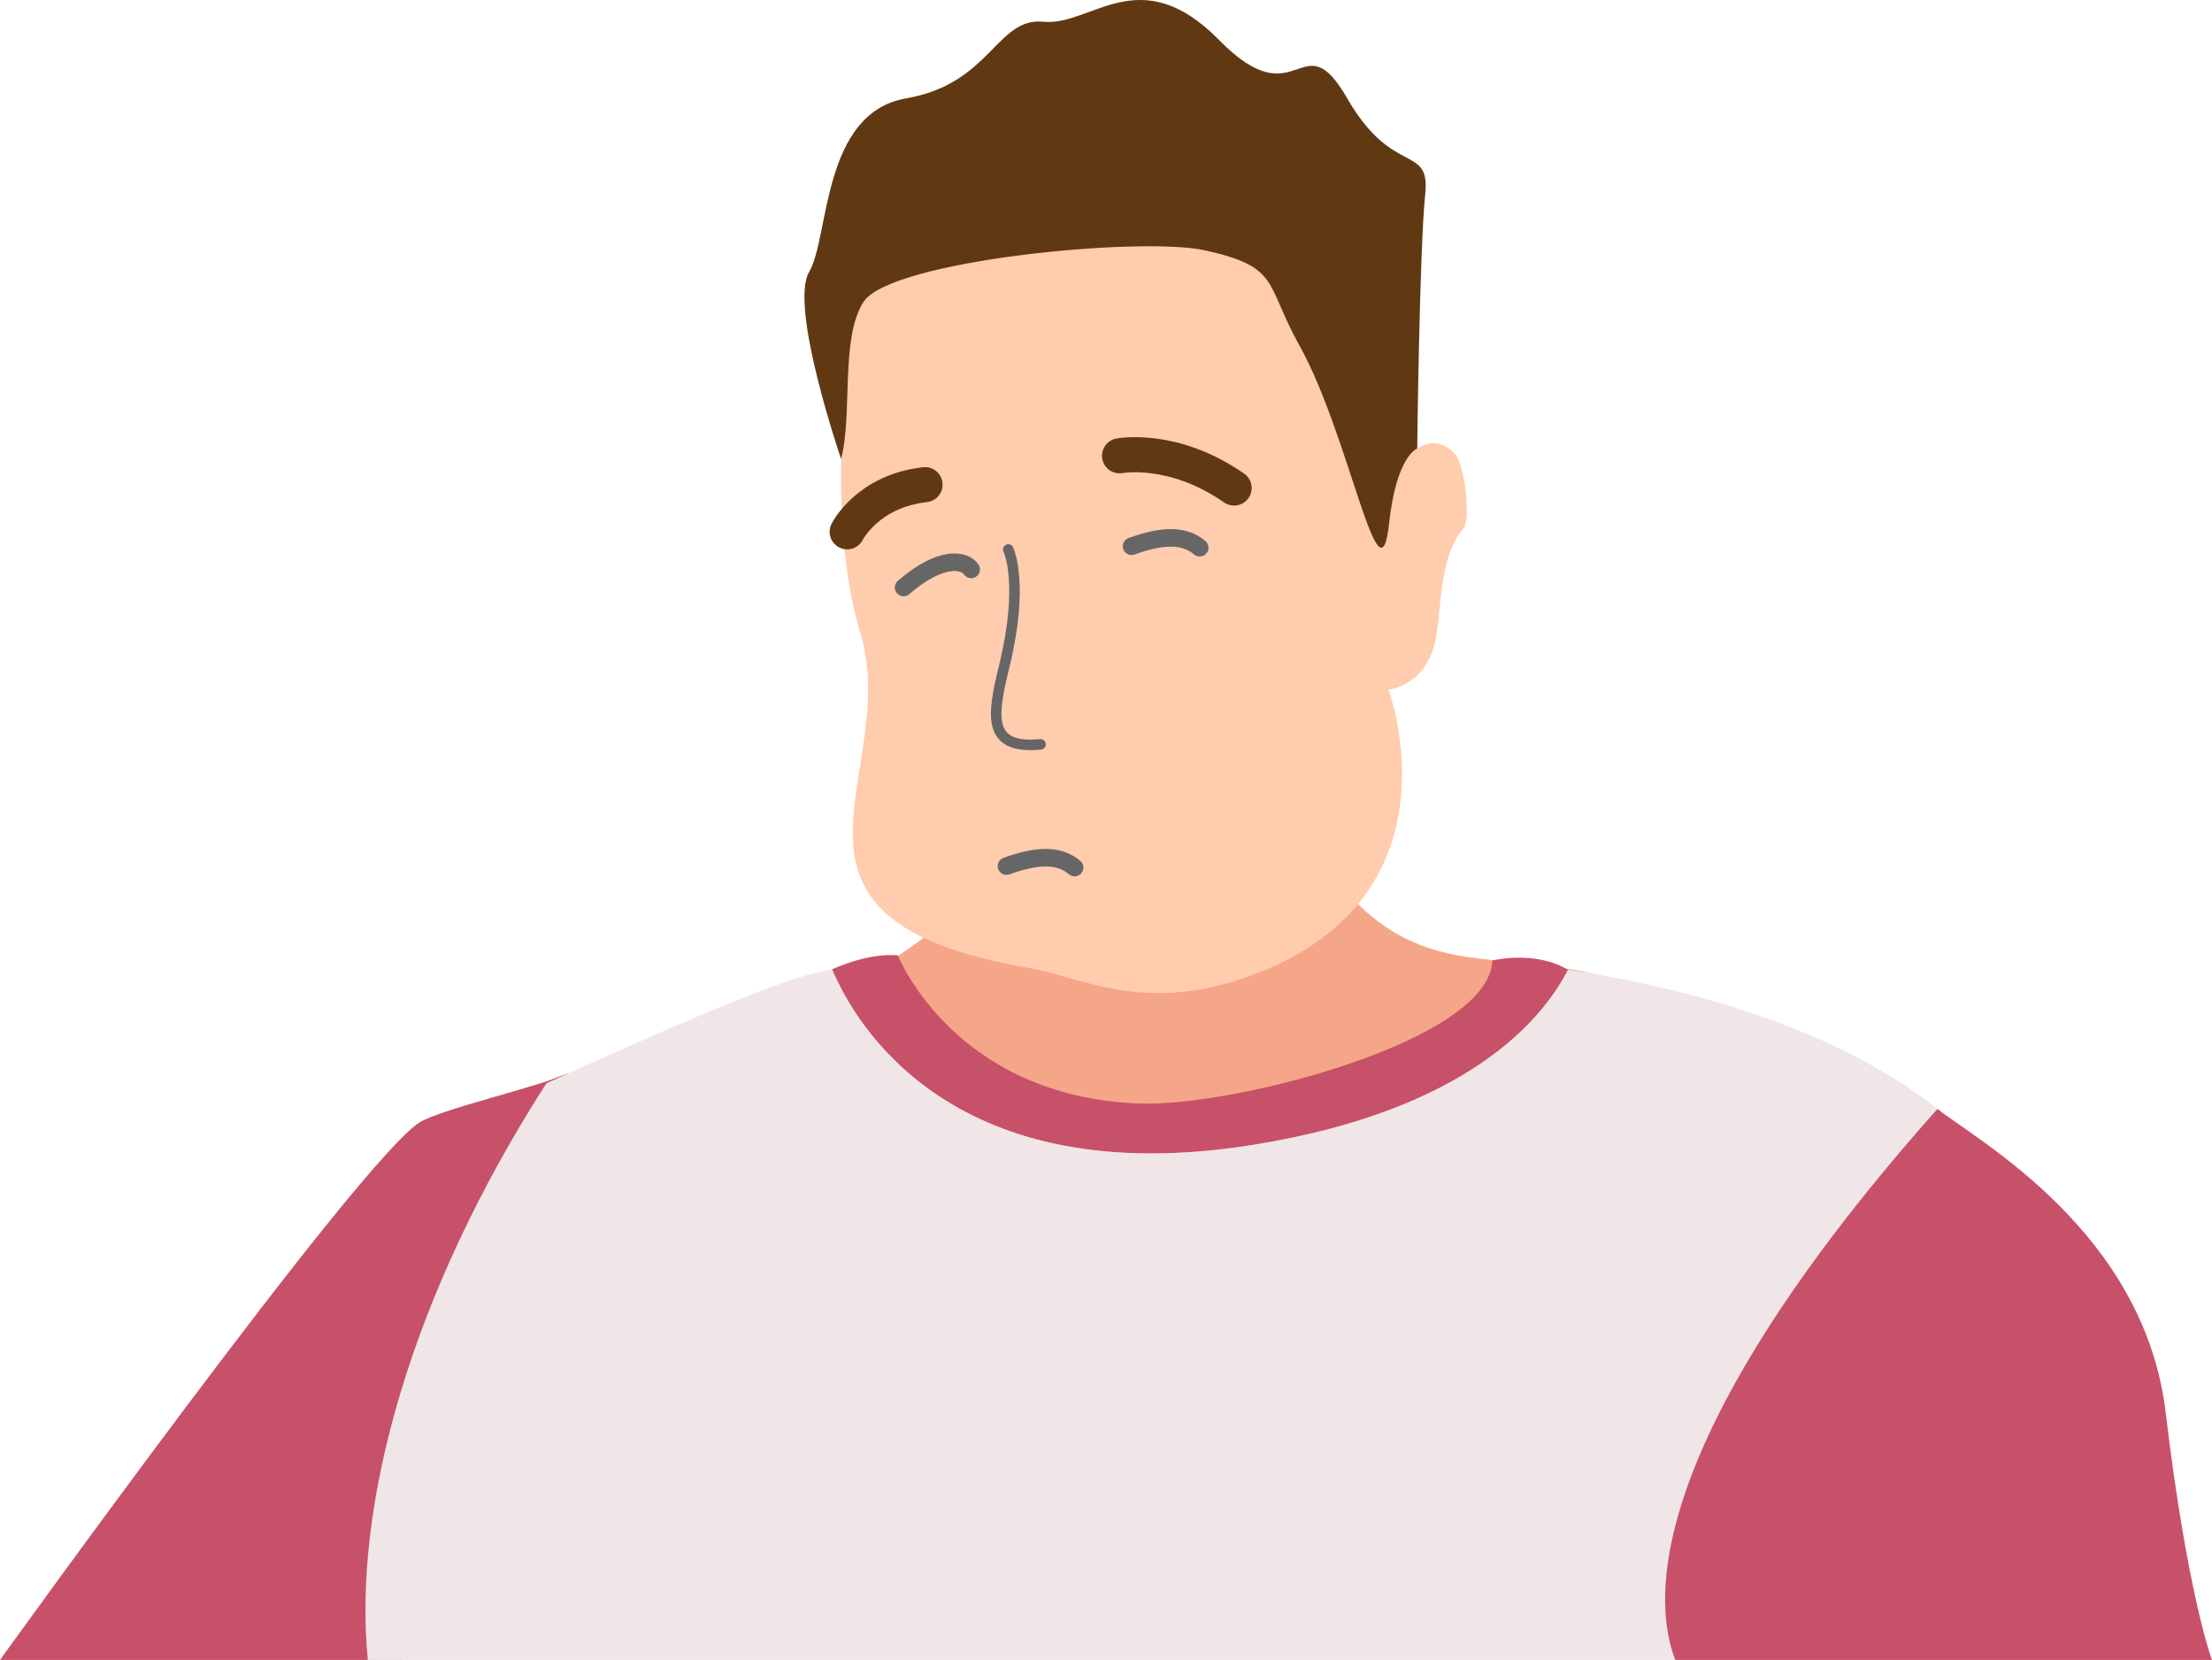 <svg xmlns="http://www.w3.org/2000/svg" viewBox="0 0 630.09 472.81"><defs><style>.cls-1{fill:#f5a688;}.cls-2{fill:#ffccae;}.cls-3{fill:#603913;}.cls-4,.cls-5,.cls-6{fill:none;stroke-linecap:round;stroke-miterlimit:10;}.cls-4{stroke:#603913;stroke-width:10px;}.cls-5,.cls-6{stroke:#666;}.cls-5{stroke-width:3px;}.cls-6{stroke-width:5px;}.cls-7{fill:#c75169;}.cls-8{fill:#f0e6e7;}</style></defs><g id="Layer_2" data-name="Layer 2"><g id="Layer_12" data-name="Layer 12"><path class="cls-1" d="M371.17,235.85c20.18,37.45,42.51,36.26,62.52,38.47,25.38,2.8,24,4.12,30.32,9.87,22.79,20.81,18.61,65.49-3.35,88.17-53,54.76-292.52-7.69-306.42-60.51-3.36-12.8,66.81-2.81,124.52-58"/><path class="cls-2" d="M244.43,82.48s-11.4,57.87.68,98-33.9,81.07,47.95,95.24c15.21,2.63,32.38,12.95,61.81,2.68,63-22,40.64-82,40.64-82s11.34-.79,13.69-15.66c1.28-8.12,1.16-22.89,7.44-29.92,2.67-3,.33-18.57-2-21.3-5.41-6.2-10.94-1.7-10.94-1.7s-3.79-51.34-2-56.05S284.25,18.26,244.43,82.48Z"/><path class="cls-3" d="M239.6,130.76s-14.93-43.48-9.11-53.32S234,32.18,258.17,28s25.6-23.15,39.12-21.81,27.38-17.8,50,5.24,23.4-6.1,36.49,16.62,23.76,12.66,22.18,27.48-2.27,72.23-2.27,72.23-5.9,2-8,21.28c-2.71,25.44-11.24-25-25.55-50.64-9.88-17.68-5.34-22.36-27-27.11-18.11-4-89.56,2.85-97.17,14.71-6.7,10.44-3,32.12-6.41,44.76"/><path class="cls-4" d="M241.32,151.47s5.74-11.58,22.17-13.42"/><path class="cls-4" d="M318.91,129.82s15.23-2.93,32.62,9.18"/><path class="cls-5" d="M287.21,156.51s4.67,9.41-1.14,33.22c-3.43,14-5.09,23.8,10.33,22.28"/><path class="cls-6" d="M276.64,162.18c-1.87-2.75-8.58-4.1-19.25,5.16"/><path class="cls-6" d="M341.74,156c-4.52-3.81-10.82-3.51-19.41-.41"/><path class="cls-7" d="M356.79,326.12c61.33-9.8,82.67-35.83,89.85-49.9-9.59-5.68-21.56-2.62-21.56-2.62-.74,22.95-73.86,41.68-100.32,40.73-53.12-1.91-69-42.21-69-42.21s-7.51-1.07-18.77,4C244,292.56,271.9,339.67,356.79,326.12Z"/><path class="cls-7" d="M616.91,402.42c-6.15-51.71-53.78-77.59-65-86.56-44.82,0-107.21,102.87-74.7,157H630.09S623.06,454.12,616.91,402.42Z"/><path class="cls-7" d="M161.59,305.83c-8.11,3.68-36.17,10.15-42.07,13.86C102.37,330.46,0,472.81,0,472.81H114.55C110.22,428.58,123,365.85,161.59,305.83Z"/><path class="cls-8" d="M477.18,472.81c-3.41-9.44-17.84-52.88,74.7-156.95-32.17-25.64-79.41-35.81-105.24-39.64-7.18,14.07-28.52,40.1-89.85,49.9C271.9,339.67,244,292.56,237,276.1c-1.17.21-2.35.44-3.51.7-14.09,3.2-44.92,16.8-77.83,31.74-38.59,60-55.22,120-50.89,164.27H477.18Z"/><path class="cls-6" d="M306.1,247.1c-4.52-3.81-10.82-3.52-19.41-.41"/></g></g></svg>